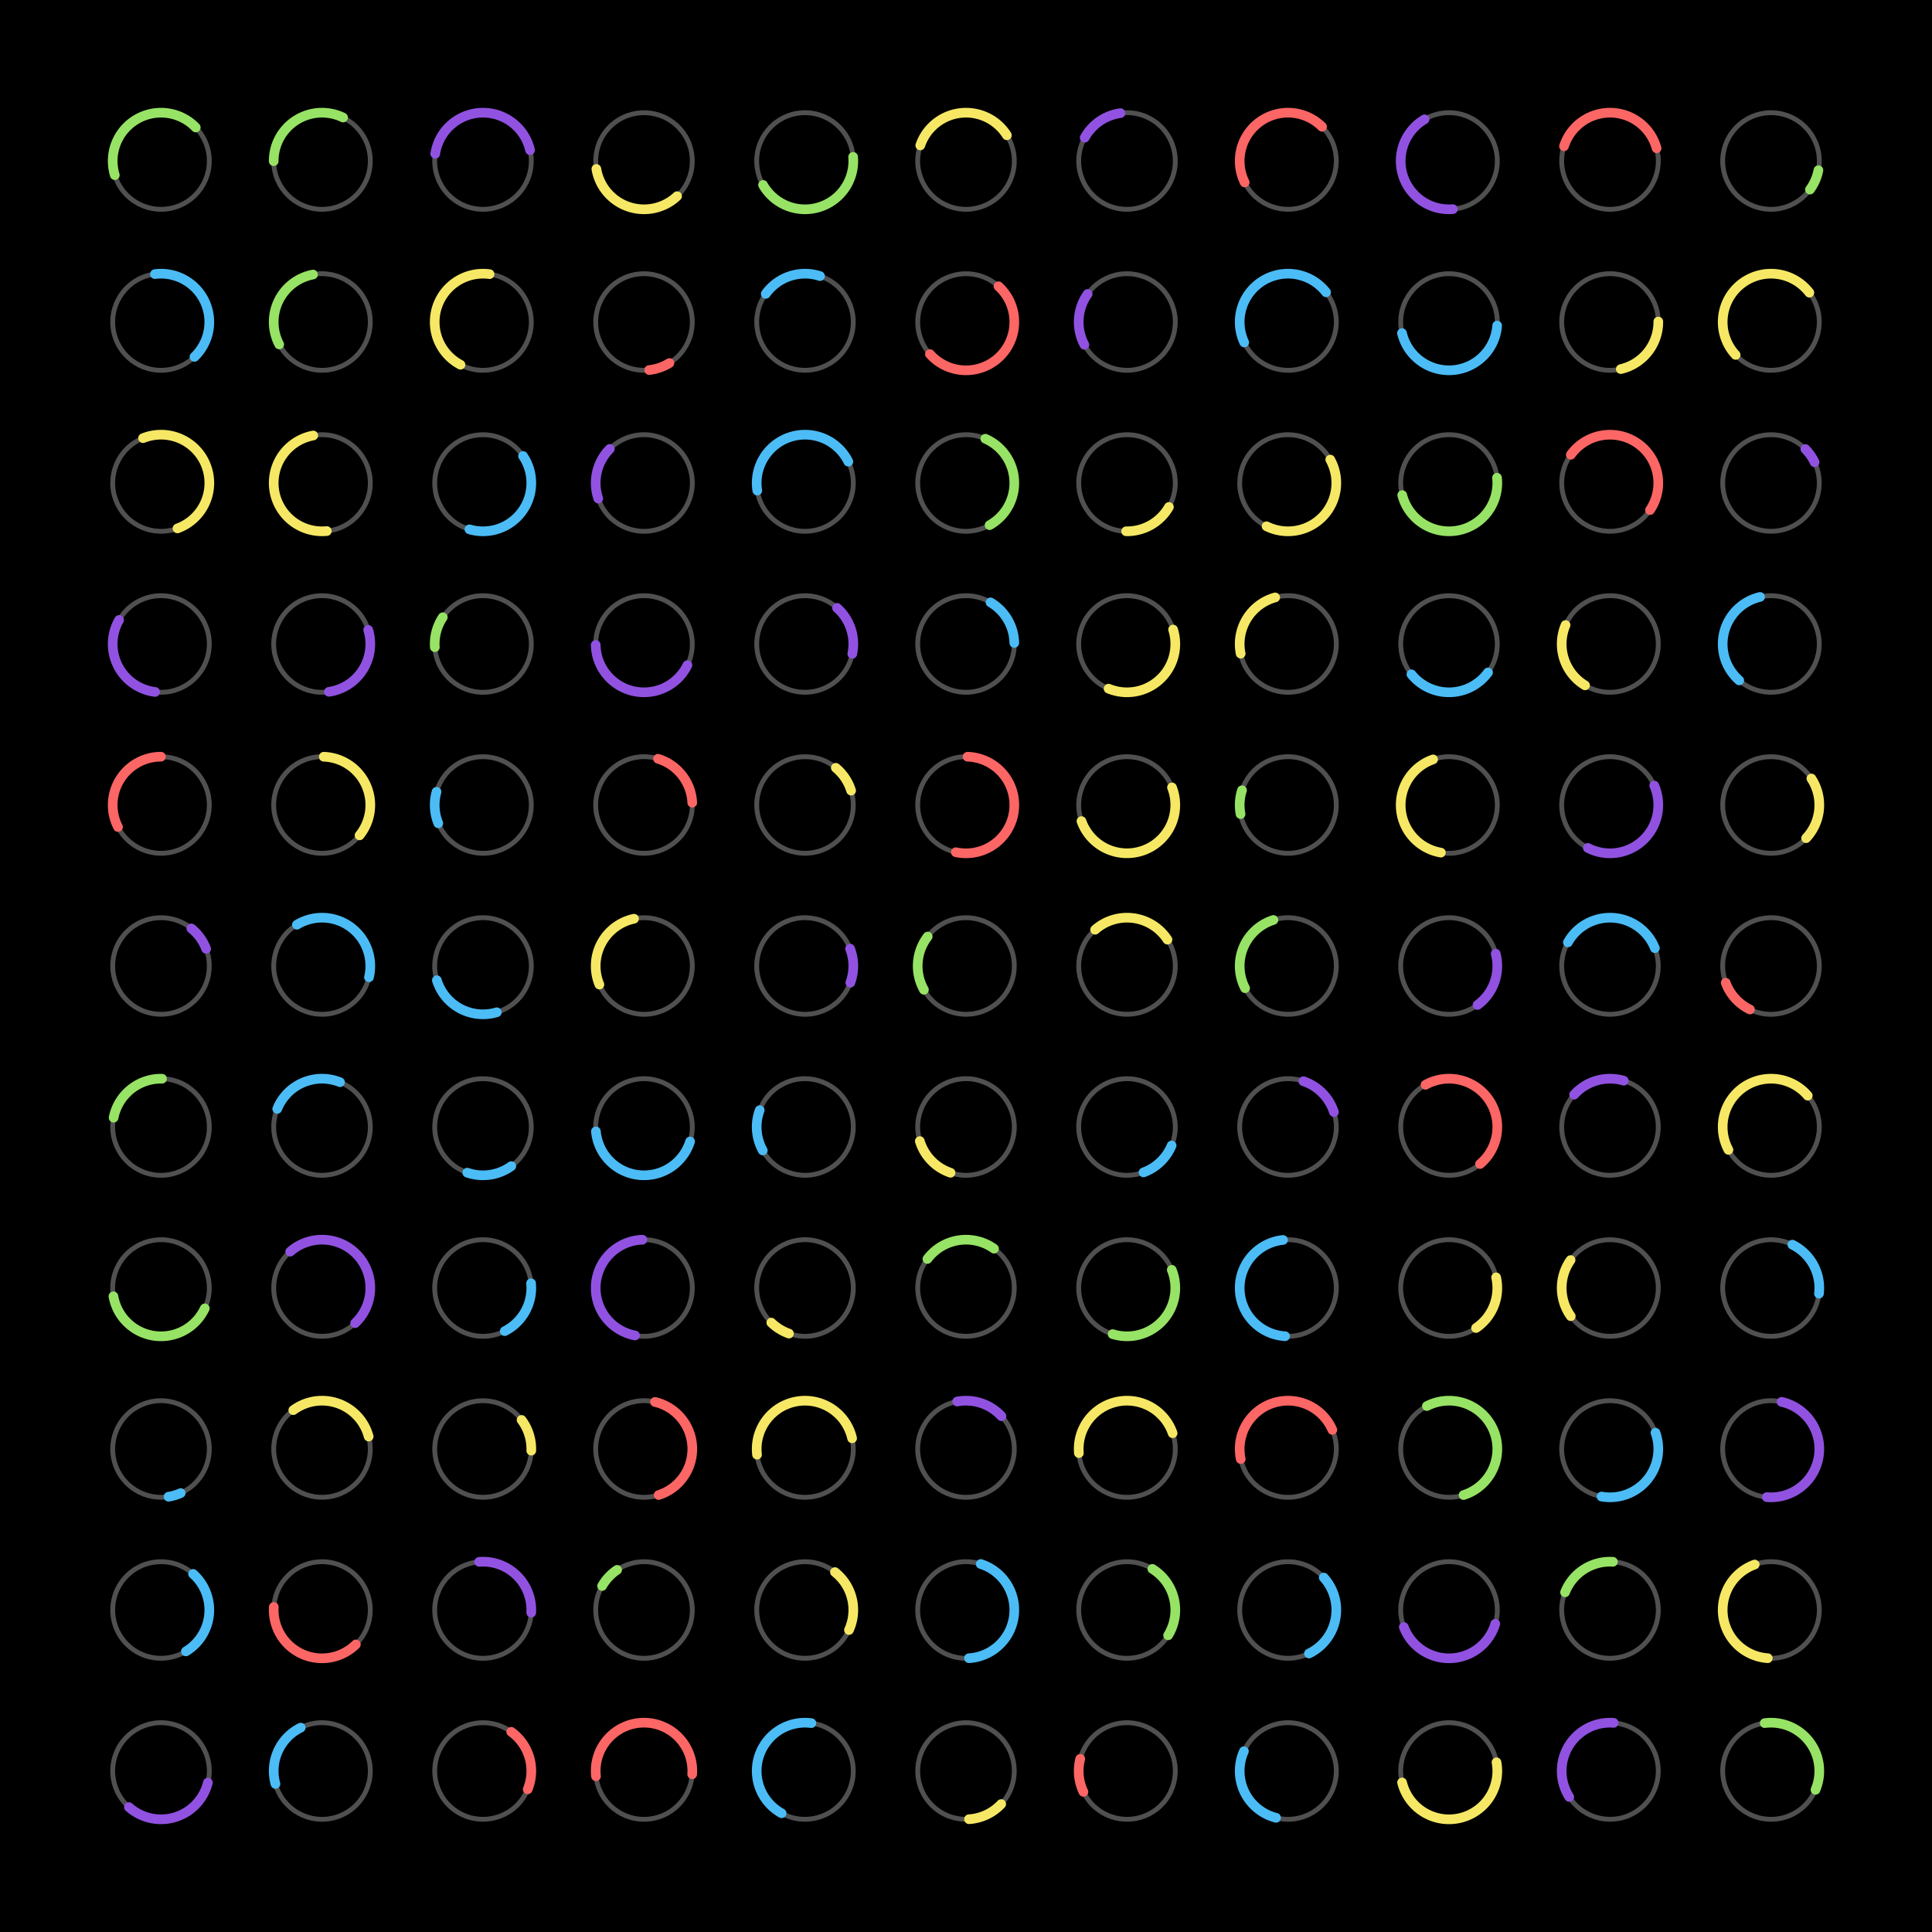 <?xml version="1.0"?>
<!DOCTYPE svg PUBLIC '-//W3C//DTD SVG 1.0//EN'
          'http://www.w3.org/TR/2001/REC-SVG-20010904/DTD/svg10.dtd'>
<svg xmlns:xlink="http://www.w3.org/1999/xlink" style="fill-opacity:1; color-rendering:auto; color-interpolation:auto; text-rendering:auto; stroke:black; stroke-linecap:square; stroke-miterlimit:10; shape-rendering:auto; stroke-opacity:1; fill:black; stroke-dasharray:none; font-weight:normal; stroke-width:1; font-family:'Dialog'; font-style:normal; stroke-linejoin:miter; font-size:12px; stroke-dashoffset:0; image-rendering:auto;" width="600" height="600" xmlns="http://www.w3.org/2000/svg"
><!--Generated by the Batik Graphics2D SVG Generator--><defs id="genericDefs"
  /><g
  ><g style="stroke-linecap:round;"
    ><rect x="0" width="600" height="600" y="0" style="stroke:none;"
    /></g
    ><g style="fill:rgb(80,80,80); stroke-width:1.5; stroke-linecap:round; stroke:rgb(80,80,80);" transform="translate(50,50) rotate(163.027)"
    ><circle r="15" style="fill:none;" cx="0" cy="0"
      /><path d="M15 0 A15 15 0 0 1 -13.364 6.811" style="fill:none; stroke-width:3; stroke:rgb(151,227,101);"
    /></g
    ><g style="fill:rgb(80,80,80); stroke-width:1.5; stroke-linecap:round; stroke:rgb(80,80,80);" transform="translate(50,100) rotate(262.827)"
    ><circle r="15" style="fill:none;" cx="0" cy="0"
      /><path d="M15 0 A15 15 0 0 1 -12.033 8.956" style="fill:none; stroke-width:3; stroke:rgb(75,188,246);"
    /></g
    ><g style="fill:rgb(80,80,80); stroke-width:1.5; stroke-linecap:round; stroke:rgb(80,80,80);" transform="translate(50,150) rotate(248.203)"
    ><circle r="15" style="fill:none;" cx="0" cy="0"
      /><path d="M15 0 A15 15 0 1 1 -14.992 -0.477" style="fill:none; stroke-width:3; stroke:rgb(246,232,101);"
    /></g
    ><g style="fill:rgb(80,80,80); stroke-width:1.5; stroke-linecap:round; stroke:rgb(80,80,80);" transform="translate(50,200) rotate(97.01)"
    ><circle r="15" style="fill:none;" cx="0" cy="0"
      /><path d="M15 0 A15 15 0 0 1 -5.814 13.828" style="fill:none; stroke-width:3; stroke:rgb(145,82,225);"
    /></g
    ><g style="fill:rgb(80,80,80); stroke-width:1.5; stroke-linecap:round; stroke:rgb(80,80,80);" transform="translate(50,250) rotate(152.952)"
    ><circle r="15" style="fill:none;" cx="0" cy="0"
      /><path d="M15 0 A15 15 0 0 1 -6.802 13.369" style="fill:none; stroke-width:3; stroke:rgb(252,102,101);"
    /></g
    ><g style="fill:rgb(80,80,80); stroke-width:1.5; stroke-linecap:round; stroke:rgb(80,80,80);" transform="translate(50,300) rotate(308.962)"
    ><circle r="15" style="fill:none;" cx="0" cy="0"
      /><path d="M15 0 A15 15 0 0 1 12.964 7.545" style="fill:none; stroke-width:3; stroke:rgb(145,82,225);"
    /></g
    ><g style="fill:rgb(80,80,80); stroke-width:1.5; stroke-linecap:round; stroke:rgb(80,80,80);" transform="translate(50,350) rotate(191.145)"
    ><circle r="15" style="fill:none;" cx="0" cy="0"
      /><path d="M15 0 A15 15 0 0 1 2.588 14.775" style="fill:none; stroke-width:3; stroke:rgb(151,227,101);"
    /></g
    ><g style="fill:rgb(80,80,80); stroke-width:1.5; stroke-linecap:round; stroke:rgb(80,80,80);" transform="translate(50,400) rotate(24.974)"
    ><circle r="15" style="fill:none;" cx="0" cy="0"
      /><path d="M15 0 A15 15 0 0 1 -12.3 8.585" style="fill:none; stroke-width:3; stroke:rgb(151,227,101);"
    /></g
    ><g style="fill:rgb(80,80,80); stroke-width:1.5; stroke-linecap:round; stroke:rgb(80,80,80);" transform="translate(50,450) rotate(65.934)"
    ><circle r="15" style="fill:none;" cx="0" cy="0"
      /><path d="M15 0 A15 15 0 0 1 14.482 3.907" style="fill:none; stroke-width:3; stroke:rgb(75,188,246);"
    /></g
    ><g style="fill:rgb(80,80,80); stroke-width:1.5; stroke-linecap:round; stroke:rgb(80,80,80);" transform="translate(50,500) rotate(311.63)"
    ><circle r="15" style="fill:none;" cx="0" cy="0"
      /><path d="M15 0 A15 15 0 0 1 -4.468 14.319" style="fill:none; stroke-width:3; stroke:rgb(75,188,246);"
    /></g
    ><g style="fill:rgb(80,80,80); stroke-width:1.5; stroke-linecap:round; stroke:rgb(80,80,80);" transform="translate(50,550) rotate(13.953)"
    ><circle r="15" style="fill:none;" cx="0" cy="0"
      /><path d="M15 0 A15 15 0 0 1 -6.959 13.288" style="fill:none; stroke-width:3; stroke:rgb(145,82,225);"
    /></g
    ><g style="fill:rgb(80,80,80); stroke-width:1.5; stroke-linecap:round; stroke:rgb(80,80,80);" transform="translate(100,50) rotate(179.81)"
    ><circle r="15" style="fill:none;" cx="0" cy="0"
      /><path d="M15 0 A15 15 0 0 1 -6.593 13.473" style="fill:none; stroke-width:3; stroke:rgb(151,227,101);"
    /></g
    ><g style="fill:rgb(80,80,80); stroke-width:1.5; stroke-linecap:round; stroke:rgb(80,80,80);" transform="translate(100,100) rotate(152.355)"
    ><circle r="15" style="fill:none;" cx="0" cy="0"
      /><path d="M15 0 A15 15 0 0 1 -4.36 14.352" style="fill:none; stroke-width:3; stroke:rgb(151,227,101);"
    /></g
    ><g style="fill:rgb(80,80,80); stroke-width:1.5; stroke-linecap:round; stroke:rgb(80,80,80);" transform="translate(100,150) rotate(84.304)"
    ><circle r="15" style="fill:none;" cx="0" cy="0"
      /><path d="M15 0 A15 15 0 0 1 -14.948 1.246" style="fill:none; stroke-width:3; stroke:rgb(246,232,101);"
    /></g
    ><g style="fill:rgb(80,80,80); stroke-width:1.5; stroke-linecap:round; stroke:rgb(80,80,80);" transform="translate(100,200) rotate(343.055)"
    ><circle r="15" style="fill:none;" cx="0" cy="0"
      /><path d="M15 0 A15 15 0 0 1 -2.262 14.829" style="fill:none; stroke-width:3; stroke:rgb(145,82,225);"
    /></g
    ><g style="fill:rgb(80,80,80); stroke-width:1.5; stroke-linecap:round; stroke:rgb(80,80,80);" transform="translate(100,250) rotate(272.124)"
    ><circle r="15" style="fill:none;" cx="0" cy="0"
      /><path d="M15 0 A15 15 0 0 1 -8.991 12.007" style="fill:none; stroke-width:3; stroke:rgb(246,232,101);"
    /></g
    ><g style="fill:rgb(80,80,80); stroke-width:1.5; stroke-linecap:round; stroke:rgb(80,80,80);" transform="translate(100,300) rotate(238.74)"
    ><circle r="15" style="fill:none;" cx="0" cy="0"
      /><path d="M15 0 A15 15 0 0 1 -10.557 10.656" style="fill:none; stroke-width:3; stroke:rgb(75,188,246);"
    /></g
    ><g style="fill:rgb(80,80,80); stroke-width:1.5; stroke-linecap:round; stroke:rgb(80,80,80);" transform="translate(100,350) rotate(202.068)"
    ><circle r="15" style="fill:none;" cx="0" cy="0"
      /><path d="M15 0 A15 15 0 0 1 0.057 15" style="fill:none; stroke-width:3; stroke:rgb(75,188,246);"
    /></g
    ><g style="fill:rgb(80,80,80); stroke-width:1.5; stroke-linecap:round; stroke:rgb(80,80,80);" transform="translate(100,400) rotate(228.854)"
    ><circle r="15" style="fill:none;" cx="0" cy="0"
      /><path d="M15 0 A15 15 0 0 1 -14.989 0.578" style="fill:none; stroke-width:3; stroke:rgb(145,82,225);"
    /></g
    ><g style="fill:rgb(80,80,80); stroke-width:1.5; stroke-linecap:round; stroke:rgb(80,80,80);" transform="translate(100,450) rotate(233.552)"
    ><circle r="15" style="fill:none;" cx="0" cy="0"
      /><path d="M15 0 A15 15 0 0 1 -5.5 13.955" style="fill:none; stroke-width:3; stroke:rgb(246,232,101);"
    /></g
    ><g style="fill:rgb(80,80,80); stroke-width:1.5; stroke-linecap:round; stroke:rgb(80,80,80);" transform="translate(100,500) rotate(45.502)"
    ><circle r="15" style="fill:none;" cx="0" cy="0"
      /><path d="M15 0 A15 15 0 0 1 -11.16 10.023" style="fill:none; stroke-width:3; stroke:rgb(252,102,101);"
    /></g
    ><g style="fill:rgb(80,80,80); stroke-width:1.5; stroke-linecap:round; stroke:rgb(80,80,80);" transform="translate(100,550) rotate(164.484)"
    ><circle r="15" style="fill:none;" cx="0" cy="0"
      /><path d="M15 0 A15 15 0 0 1 2.763 14.743" style="fill:none; stroke-width:3; stroke:rgb(75,188,246);"
    /></g
    ><g style="fill:rgb(80,80,80); stroke-width:1.5; stroke-linecap:round; stroke:rgb(80,80,80);" transform="translate(150,50) rotate(188.606)"
    ><circle r="15" style="fill:none;" cx="0" cy="0"
      /><path d="M15 0 A15 15 0 0 1 -13.941 5.536" style="fill:none; stroke-width:3; stroke:rgb(145,82,225);"
    /></g
    ><g style="fill:rgb(80,80,80); stroke-width:1.5; stroke-linecap:round; stroke:rgb(80,80,80);" transform="translate(150,100) rotate(117.78)"
    ><circle r="15" style="fill:none;" cx="0" cy="0"
      /><path d="M15 0 A15 15 0 0 1 -14.098 5.123" style="fill:none; stroke-width:3; stroke:rgb(246,232,101);"
    /></g
    ><g style="fill:rgb(80,80,80); stroke-width:1.5; stroke-linecap:round; stroke:rgb(80,80,80);" transform="translate(150,150) rotate(326.018)"
    ><circle r="15" style="fill:none;" cx="0" cy="0"
      /><path d="M15 0 A15 15 0 0 1 -11.539 9.584" style="fill:none; stroke-width:3; stroke:rgb(75,188,246);"
    /></g
    ><g style="fill:rgb(80,80,80); stroke-width:1.5; stroke-linecap:round; stroke:rgb(80,80,80);" transform="translate(150,200) rotate(176.221)"
    ><circle r="15" style="fill:none;" cx="0" cy="0"
      /><path d="M15 0 A15 15 0 0 1 11.917 9.109" style="fill:none; stroke-width:3; stroke:rgb(151,227,101);"
    /></g
    ><g style="fill:rgb(80,80,80); stroke-width:1.5; stroke-linecap:round; stroke:rgb(80,80,80);" transform="translate(150,250) rotate(157.736)"
    ><circle r="15" style="fill:none;" cx="0" cy="0"
      /><path d="M15 0 A15 15 0 0 1 11.805 9.254" style="fill:none; stroke-width:3; stroke:rgb(75,188,246);"
    /></g
    ><g style="fill:rgb(80,80,80); stroke-width:1.5; stroke-linecap:round; stroke:rgb(80,80,80);" transform="translate(150,300) rotate(73.403)"
    ><circle r="15" style="fill:none;" cx="0" cy="0"
      /><path d="M15 0 A15 15 0 0 1 0.146 14.999" style="fill:none; stroke-width:3; stroke:rgb(75,188,246);"
    /></g
    ><g style="fill:rgb(80,80,80); stroke-width:1.5; stroke-linecap:round; stroke:rgb(80,80,80);" transform="translate(150,350) rotate(54.132)"
    ><circle r="15" style="fill:none;" cx="0" cy="0"
      /><path d="M15 0 A15 15 0 0 1 8.626 12.272" style="fill:none; stroke-width:3; stroke:rgb(75,188,246);"
    /></g
    ><g style="fill:rgb(80,80,80); stroke-width:1.5; stroke-linecap:round; stroke:rgb(80,80,80);" transform="translate(150,400) rotate(354.403)"
    ><circle r="15" style="fill:none;" cx="0" cy="0"
      /><path d="M15 0 A15 15 0 0 1 5.42 13.987" style="fill:none; stroke-width:3; stroke:rgb(75,188,246);"
    /></g
    ><g style="fill:rgb(80,80,80); stroke-width:1.5; stroke-linecap:round; stroke:rgb(80,80,80);" transform="translate(150,450) rotate(323.024)"
    ><circle r="15" style="fill:none;" cx="0" cy="0"
      /><path d="M15 0 A15 15 0 0 1 11.674 9.419" style="fill:none; stroke-width:3; stroke:rgb(246,232,101);"
    /></g
    ><g style="fill:rgb(80,80,80); stroke-width:1.5; stroke-linecap:round; stroke:rgb(80,80,80);" transform="translate(150,500) rotate(265.49)"
    ><circle r="15" style="fill:none;" cx="0" cy="0"
      /><path d="M15 0 A15 15 0 0 1 -1.991 14.867" style="fill:none; stroke-width:3; stroke:rgb(145,82,225);"
    /></g
    ><g style="fill:rgb(80,80,80); stroke-width:1.5; stroke-linecap:round; stroke:rgb(80,80,80);" transform="translate(150,550) rotate(305.788)"
    ><circle r="15" style="fill:none;" cx="0" cy="0"
      /><path d="M15 0 A15 15 0 0 1 3.508 14.584" style="fill:none; stroke-width:3; stroke:rgb(252,102,101);"
    /></g
    ><g style="fill:rgb(80,80,80); stroke-width:1.5; stroke-linecap:round; stroke:rgb(80,80,80);" transform="translate(200,50) rotate(46.747)"
    ><circle r="15" style="fill:none;" cx="0" cy="0"
      /><path d="M15 0 A15 15 0 0 1 -8.337 12.47" style="fill:none; stroke-width:3; stroke:rgb(246,232,101);"
    /></g
    ><g style="fill:rgb(80,80,80); stroke-width:1.5; stroke-linecap:round; stroke:rgb(80,80,80);" transform="translate(200,100) rotate(58.251)"
    ><circle r="15" style="fill:none;" cx="0" cy="0"
      /><path d="M15 0 A15 15 0 0 1 13.53 6.476" style="fill:none; stroke-width:3; stroke:rgb(252,102,101);"
    /></g
    ><g style="fill:rgb(80,80,80); stroke-width:1.5; stroke-linecap:round; stroke:rgb(80,80,80);" transform="translate(200,150) rotate(161.245)"
    ><circle r="15" style="fill:none;" cx="0" cy="0"
      /><path d="M15 0 A15 15 0 0 1 6.653 13.444" style="fill:none; stroke-width:3; stroke:rgb(145,82,225);"
    /></g
    ><g style="fill:rgb(80,80,80); stroke-width:1.5; stroke-linecap:round; stroke:rgb(80,80,80);" transform="translate(200,200) rotate(25.998)"
    ><circle r="15" style="fill:none;" cx="0" cy="0"
      /><path d="M15 0 A15 15 0 0 1 -13.345 6.849" style="fill:none; stroke-width:3; stroke:rgb(145,82,225);"
    /></g
    ><g style="fill:rgb(80,80,80); stroke-width:1.5; stroke-linecap:round; stroke:rgb(80,80,80);" transform="translate(200,250) rotate(286.905)"
    ><circle r="15" style="fill:none;" cx="0" cy="0"
      /><path d="M15 0 A15 15 0 0 1 5.059 14.121" style="fill:none; stroke-width:3; stroke:rgb(252,102,101);"
    /></g
    ><g style="fill:rgb(80,80,80); stroke-width:1.5; stroke-linecap:round; stroke:rgb(80,80,80);" transform="translate(200,300) rotate(157.428)"
    ><circle r="15" style="fill:none;" cx="0" cy="0"
      /><path d="M15 0 A15 15 0 0 1 -2.767 14.743" style="fill:none; stroke-width:3; stroke:rgb(246,232,101);"
    /></g
    ><g style="fill:rgb(80,80,80); stroke-width:1.5; stroke-linecap:round; stroke:rgb(80,80,80);" transform="translate(200,350) rotate(17.483)"
    ><circle r="15" style="fill:none;" cx="0" cy="0"
      /><path d="M15 0 A15 15 0 0 1 -13.837 5.79" style="fill:none; stroke-width:3; stroke:rgb(75,188,246);"
    /></g
    ><g style="fill:rgb(80,80,80); stroke-width:1.5; stroke-linecap:round; stroke:rgb(80,80,80);" transform="translate(200,400) rotate(100.732)"
    ><circle r="15" style="fill:none;" cx="0" cy="0"
      /><path d="M15 0 A15 15 0 0 1 -14.639 3.269" style="fill:none; stroke-width:3; stroke:rgb(145,82,225);"
    /></g
    ><g style="fill:rgb(80,80,80); stroke-width:1.5; stroke-linecap:round; stroke:rgb(80,80,80);" transform="translate(200,450) rotate(283.173)"
    ><circle r="15" style="fill:none;" cx="0" cy="0"
      /><path d="M15 0 A15 15 0 0 1 -12.878 7.691" style="fill:none; stroke-width:3; stroke:rgb(252,102,101);"
    /></g
    ><g style="fill:rgb(80,80,80); stroke-width:1.5; stroke-linecap:round; stroke:rgb(80,80,80);" transform="translate(200,500) rotate(209.827)"
    ><circle r="15" style="fill:none;" cx="0" cy="0"
      /><path d="M15 0 A15 15 0 0 1 13.443 6.655" style="fill:none; stroke-width:3; stroke:rgb(151,227,101);"
    /></g
    ><g style="fill:rgb(80,80,80); stroke-width:1.5; stroke-linecap:round; stroke:rgb(80,80,80);" transform="translate(200,550) rotate(173.793)"
    ><circle r="15" style="fill:none;" cx="0" cy="0"
      /><path d="M15 0 A15 15 0 1 1 -14.771 -2.608" style="fill:none; stroke-width:3; stroke:rgb(252,102,101);"
    /></g
    ><g style="fill:rgb(80,80,80); stroke-width:1.5; stroke-linecap:round; stroke:rgb(80,80,80);" transform="translate(250,50) rotate(355.136)"
    ><circle r="15" style="fill:none;" cx="0" cy="0"
      /><path d="M15 0 A15 15 0 0 1 -13.611 6.304" style="fill:none; stroke-width:3; stroke:rgb(151,227,101);"
    /></g
    ><g style="fill:rgb(80,80,80); stroke-width:1.5; stroke-linecap:round; stroke:rgb(80,80,80);" transform="translate(250,100) rotate(215.655)"
    ><circle r="15" style="fill:none;" cx="0" cy="0"
      /><path d="M15 0 A15 15 0 0 1 4.519 14.303" style="fill:none; stroke-width:3; stroke:rgb(75,188,246);"
    /></g
    ><g style="fill:rgb(80,80,80); stroke-width:1.5; stroke-linecap:round; stroke:rgb(80,80,80);" transform="translate(250,150) rotate(171.019)"
    ><circle r="15" style="fill:none;" cx="0" cy="0"
      /><path d="M15 0 A15 15 0 0 1 -14.325 4.45" style="fill:none; stroke-width:3; stroke:rgb(75,188,246);"
    /></g
    ><g style="fill:rgb(80,80,80); stroke-width:1.5; stroke-linecap:round; stroke:rgb(80,80,80);" transform="translate(250,200) rotate(311.59)"
    ><circle r="15" style="fill:none;" cx="0" cy="0"
      /><path d="M15 0 A15 15 0 0 1 7.47 13.008" style="fill:none; stroke-width:3; stroke:rgb(145,82,225);"
    /></g
    ><g style="fill:rgb(80,80,80); stroke-width:1.5; stroke-linecap:round; stroke:rgb(80,80,80);" transform="translate(250,250) rotate(309.651)"
    ><circle r="15" style="fill:none;" cx="0" cy="0"
      /><path d="M15 0 A15 15 0 0 1 12.581 8.168" style="fill:none; stroke-width:3; stroke:rgb(246,232,101);"
    /></g
    ><g style="fill:rgb(80,80,80); stroke-width:1.5; stroke-linecap:round; stroke:rgb(80,80,80);" transform="translate(250,300) rotate(338.976)"
    ><circle r="15" style="fill:none;" cx="0" cy="0"
      /><path d="M15 0 A15 15 0 0 1 11.283 9.884" style="fill:none; stroke-width:3; stroke:rgb(145,82,225);"
    /></g
    ><g style="fill:rgb(80,80,80); stroke-width:1.5; stroke-linecap:round; stroke:rgb(80,80,80);" transform="translate(250,350) rotate(150.967)"
    ><circle r="15" style="fill:none;" cx="0" cy="0"
      /><path d="M15 0 A15 15 0 0 1 9.765 11.386" style="fill:none; stroke-width:3; stroke:rgb(75,188,246);"
    /></g
    ><g style="fill:rgb(80,80,80); stroke-width:1.5; stroke-linecap:round; stroke:rgb(80,80,80);" transform="translate(250,400) rotate(109.385)"
    ><circle r="15" style="fill:none;" cx="0" cy="0"
      /><path d="M15 0 A15 15 0 0 1 13.612 6.303" style="fill:none; stroke-width:3; stroke:rgb(246,232,101);"
    /></g
    ><g style="fill:rgb(80,80,80); stroke-width:1.5; stroke-linecap:round; stroke:rgb(80,80,80);" transform="translate(250,450) rotate(173.288)"
    ><circle r="15" style="fill:none;" cx="0" cy="0"
      /><path d="M15 0 A15 15 0 0 1 -14.915 1.59" style="fill:none; stroke-width:3; stroke:rgb(246,232,101);"
    /></g
    ><g style="fill:rgb(80,80,80); stroke-width:1.5; stroke-linecap:round; stroke:rgb(80,80,80);" transform="translate(250,500) rotate(308.334)"
    ><circle r="15" style="fill:none;" cx="0" cy="0"
      /><path d="M15 0 A15 15 0 0 1 3.594 14.563" style="fill:none; stroke-width:3; stroke:rgb(246,232,101);"
    /></g
    ><g style="fill:rgb(80,80,80); stroke-width:1.5; stroke-linecap:round; stroke:rgb(80,80,80);" transform="translate(250,550) rotate(118.96)"
    ><circle r="15" style="fill:none;" cx="0" cy="0"
      /><path d="M15 0 A15 15 0 0 1 -13.966 5.472" style="fill:none; stroke-width:3; stroke:rgb(75,188,246);"
    /></g
    ><g style="fill:rgb(80,80,80); stroke-width:1.5; stroke-linecap:round; stroke:rgb(80,80,80);" transform="translate(300,50) rotate(198.858)"
    ><circle r="15" style="fill:none;" cx="0" cy="0"
      /><path d="M15 0 A15 15 0 0 1 -9.429 11.666" style="fill:none; stroke-width:3; stroke:rgb(246,232,101);"
    /></g
    ><g style="fill:rgb(80,80,80); stroke-width:1.5; stroke-linecap:round; stroke:rgb(80,80,80);" transform="translate(300,100) rotate(312.298)"
    ><circle r="15" style="fill:none;" cx="0" cy="0"
      /><path d="M15 0 A15 15 0 1 1 -14.917 -1.571" style="fill:none; stroke-width:3; stroke:rgb(252,102,101);"
    /></g
    ><g style="fill:rgb(80,80,80); stroke-width:1.5; stroke-linecap:round; stroke:rgb(80,80,80);" transform="translate(300,150) rotate(293.59)"
    ><circle r="15" style="fill:none;" cx="0" cy="0"
      /><path d="M15 0 A15 15 0 0 1 -9.064 11.951" style="fill:none; stroke-width:3; stroke:rgb(151,227,101);"
    /></g
    ><g style="fill:rgb(80,80,80); stroke-width:1.5; stroke-linecap:round; stroke:rgb(80,80,80);" transform="translate(300,200) rotate(300.491)"
    ><circle r="15" style="fill:none;" cx="0" cy="0"
      /><path d="M15 0 A15 15 0 0 1 7.908 12.746" style="fill:none; stroke-width:3; stroke:rgb(75,188,246);"
    /></g
    ><g style="fill:rgb(80,80,80); stroke-width:1.5; stroke-linecap:round; stroke:rgb(80,80,80);" transform="translate(300,250) rotate(271.863)"
    ><circle r="15" style="fill:none;" cx="0" cy="0"
      /><path d="M15 0 A15 15 0 1 1 -14.758 -2.681" style="fill:none; stroke-width:3; stroke:rgb(252,102,101);"
    /></g
    ><g style="fill:rgb(80,80,80); stroke-width:1.5; stroke-linecap:round; stroke:rgb(80,80,80);" transform="translate(300,300) rotate(150.555)"
    ><circle r="15" style="fill:none;" cx="0" cy="0"
      /><path d="M15 0 A15 15 0 0 1 5.865 13.806" style="fill:none; stroke-width:3; stroke:rgb(151,227,101);"
    /></g
    ><g style="fill:rgb(80,80,80); stroke-width:1.5; stroke-linecap:round; stroke:rgb(80,80,80);" transform="translate(300,350) rotate(108.692)"
    ><circle r="15" style="fill:none;" cx="0" cy="0"
      /><path d="M15 0 A15 15 0 0 1 8.749 12.184" style="fill:none; stroke-width:3; stroke:rgb(246,232,101);"
    /></g
    ><g style="fill:rgb(80,80,80); stroke-width:1.5; stroke-linecap:round; stroke:rgb(80,80,80);" transform="translate(300,400) rotate(216.988)"
    ><circle r="15" style="fill:none;" cx="0" cy="0"
      /><path d="M15 0 A15 15 0 0 1 0.402 14.995" style="fill:none; stroke-width:3; stroke:rgb(151,227,101);"
    /></g
    ><g style="fill:rgb(80,80,80); stroke-width:1.5; stroke-linecap:round; stroke:rgb(80,80,80);" transform="translate(300,450) rotate(259.507)"
    ><circle r="15" style="fill:none;" cx="0" cy="0"
      /><path d="M15 0 A15 15 0 0 1 8.012 12.681" style="fill:none; stroke-width:3; stroke:rgb(145,82,225);"
    /></g
    ><g style="fill:rgb(80,80,80); stroke-width:1.5; stroke-linecap:round; stroke:rgb(80,80,80);" transform="translate(300,500) rotate(287.782)"
    ><circle r="15" style="fill:none;" cx="0" cy="0"
      /><path d="M15 0 A15 15 0 0 1 -13.969 5.464" style="fill:none; stroke-width:3; stroke:rgb(75,188,246);"
    /></g
    ><g style="fill:rgb(80,80,80); stroke-width:1.5; stroke-linecap:round; stroke:rgb(80,80,80);" transform="translate(300,550) rotate(43.237)"
    ><circle r="15" style="fill:none;" cx="0" cy="0"
      /><path d="M15 0 A15 15 0 0 1 10.94 10.262" style="fill:none; stroke-width:3; stroke:rgb(246,232,101);"
    /></g
    ><g style="fill:rgb(80,80,80); stroke-width:1.5; stroke-linecap:round; stroke:rgb(80,80,80);" transform="translate(350,50) rotate(208.892)"
    ><circle r="15" style="fill:none;" cx="0" cy="0"
      /><path d="M15 0 A15 15 0 0 1 8.954 12.035" style="fill:none; stroke-width:3; stroke:rgb(145,82,225);"
    /></g
    ><g style="fill:rgb(80,80,80); stroke-width:1.5; stroke-linecap:round; stroke:rgb(80,80,80);" transform="translate(350,100) rotate(151.885)"
    ><circle r="15" style="fill:none;" cx="0" cy="0"
      /><path d="M15 0 A15 15 0 0 1 6.678 13.431" style="fill:none; stroke-width:3; stroke:rgb(145,82,225);"
    /></g
    ><g style="fill:rgb(80,80,80); stroke-width:1.5; stroke-linecap:round; stroke:rgb(80,80,80);" transform="translate(350,150) rotate(29.791)"
    ><circle r="15" style="fill:none;" cx="0" cy="0"
      /><path d="M15 0 A15 15 0 0 1 7.218 13.149" style="fill:none; stroke-width:3; stroke:rgb(246,232,101);"
    /></g
    ><g style="fill:rgb(80,80,80); stroke-width:1.5; stroke-linecap:round; stroke:rgb(80,80,80);" transform="translate(350,200) rotate(342.617)"
    ><circle r="15" style="fill:none;" cx="0" cy="0"
      /><path d="M15 0 A15 15 0 0 1 -9.599 11.527" style="fill:none; stroke-width:3; stroke:rgb(246,232,101);"
    /></g
    ><g style="fill:rgb(80,80,80); stroke-width:1.5; stroke-linecap:round; stroke:rgb(80,80,80);" transform="translate(350,250) rotate(338.688)"
    ><circle r="15" style="fill:none;" cx="0" cy="0"
      /><path d="M15 0 A15 15 0 1 1 -14.993 -0.472" style="fill:none; stroke-width:3; stroke:rgb(246,232,101);"
    /></g
    ><g style="fill:rgb(80,80,80); stroke-width:1.5; stroke-linecap:round; stroke:rgb(80,80,80);" transform="translate(350,300) rotate(228.692)"
    ><circle r="15" style="fill:none;" cx="0" cy="0"
      /><path d="M15 0 A15 15 0 0 1 -2.146 14.846" style="fill:none; stroke-width:3; stroke:rgb(246,232,101);"
    /></g
    ><g style="fill:rgb(80,80,80); stroke-width:1.5; stroke-linecap:round; stroke:rgb(80,80,80);" transform="translate(350,350) rotate(22.549)"
    ><circle r="15" style="fill:none;" cx="0" cy="0"
      /><path d="M15 0 A15 15 0 0 1 10.148 11.046" style="fill:none; stroke-width:3; stroke:rgb(75,188,246);"
    /></g
    ><g style="fill:rgb(80,80,80); stroke-width:1.5; stroke-linecap:round; stroke:rgb(80,80,80);" transform="translate(350,400) rotate(337.929)"
    ><circle r="15" style="fill:none;" cx="0" cy="0"
      /><path d="M15 0 A15 15 0 0 1 -9.512 11.598" style="fill:none; stroke-width:3; stroke:rgb(151,227,101);"
    /></g
    ><g style="fill:rgb(80,80,80); stroke-width:1.5; stroke-linecap:round; stroke:rgb(80,80,80);" transform="translate(350,450) rotate(175.185)"
    ><circle r="15" style="fill:none;" cx="0" cy="0"
      /><path d="M15 0 A15 15 0 0 1 -14.536 3.701" style="fill:none; stroke-width:3; stroke:rgb(246,232,101);"
    /></g
    ><g style="fill:rgb(80,80,80); stroke-width:1.5; stroke-linecap:round; stroke:rgb(80,80,80);" transform="translate(350,500) rotate(301.669)"
    ><circle r="15" style="fill:none;" cx="0" cy="0"
      /><path d="M15 0 A15 15 0 0 1 0.02 15" style="fill:none; stroke-width:3; stroke:rgb(151,227,101);"
    /></g
    ><g style="fill:rgb(80,80,80); stroke-width:1.5; stroke-linecap:round; stroke:rgb(80,80,80);" transform="translate(350,550) rotate(154.436)"
    ><circle r="15" style="fill:none;" cx="0" cy="0"
      /><path d="M15 0 A15 15 0 0 1 11.467 9.67" style="fill:none; stroke-width:3; stroke:rgb(252,102,101);"
    /></g
    ><g style="fill:rgb(80,80,80); stroke-width:1.5; stroke-linecap:round; stroke:rgb(80,80,80);" transform="translate(400,50) rotate(153.719)"
    ><circle r="15" style="fill:none;" cx="0" cy="0"
      /><path d="M15 0 A15 15 0 0 1 -14.194 4.851" style="fill:none; stroke-width:3; stroke:rgb(252,102,101);"
    /></g
    ><g style="fill:rgb(80,80,80); stroke-width:1.5; stroke-linecap:round; stroke:rgb(80,80,80);" transform="translate(400,100) rotate(154.984)"
    ><circle r="15" style="fill:none;" cx="0" cy="0"
      /><path d="M15 0 A15 15 0 0 1 -14.617 3.369" style="fill:none; stroke-width:3; stroke:rgb(75,188,246);"
    /></g
    ><g style="fill:rgb(80,80,80); stroke-width:1.5; stroke-linecap:round; stroke:rgb(80,80,80);" transform="translate(400,150) rotate(331.051)"
    ><circle r="15" style="fill:none;" cx="0" cy="0"
      /><path d="M15 0 A15 15 0 0 1 -12.331 8.542" style="fill:none; stroke-width:3; stroke:rgb(246,232,101);"
    /></g
    ><g style="fill:rgb(80,80,80); stroke-width:1.5; stroke-linecap:round; stroke:rgb(80,80,80);" transform="translate(400,200) rotate(168.538)"
    ><circle r="15" style="fill:none;" cx="0" cy="0"
      /><path d="M15 0 A15 15 0 0 1 1.029 14.965" style="fill:none; stroke-width:3; stroke:rgb(246,232,101);"
    /></g
    ><g style="fill:rgb(80,80,80); stroke-width:1.5; stroke-linecap:round; stroke:rgb(80,80,80);" transform="translate(400,250) rotate(169.222)"
    ><circle r="15" style="fill:none;" cx="0" cy="0"
      /><path d="M15 0 A15 15 0 0 1 13.178 7.165" style="fill:none; stroke-width:3; stroke:rgb(151,227,101);"
    /></g
    ><g style="fill:rgb(80,80,80); stroke-width:1.5; stroke-linecap:round; stroke:rgb(80,80,80);" transform="translate(400,300) rotate(152.675)"
    ><circle r="15" style="fill:none;" cx="0" cy="0"
      /><path d="M15 0 A15 15 0 0 1 -2.533 14.785" style="fill:none; stroke-width:3; stroke:rgb(151,227,101);"
    /></g
    ><g style="fill:rgb(80,80,80); stroke-width:1.5; stroke-linecap:round; stroke:rgb(80,80,80);" transform="translate(400,350) rotate(288.572)"
    ><circle r="15" style="fill:none;" cx="0" cy="0"
      /><path d="M15 0 A15 15 0 0 1 8.947 12.039" style="fill:none; stroke-width:3; stroke:rgb(145,82,225);"
    /></g
    ><g style="fill:rgb(80,80,80); stroke-width:1.5; stroke-linecap:round; stroke:rgb(80,80,80);" transform="translate(400,400) rotate(93.449)"
    ><circle r="15" style="fill:none;" cx="0" cy="0"
      /><path d="M15 0 A15 15 0 0 1 -14.8 2.44" style="fill:none; stroke-width:3; stroke:rgb(75,188,246);"
    /></g
    ><g style="fill:rgb(80,80,80); stroke-width:1.5; stroke-linecap:round; stroke:rgb(80,80,80);" transform="translate(400,450) rotate(168.032)"
    ><circle r="15" style="fill:none;" cx="0" cy="0"
      /><path d="M15 0 A15 15 0 0 1 -14.705 2.96" style="fill:none; stroke-width:3; stroke:rgb(252,102,101);"
    /></g
    ><g style="fill:rgb(80,80,80); stroke-width:1.5; stroke-linecap:round; stroke:rgb(80,80,80);" transform="translate(400,500) rotate(317.794)"
    ><circle r="15" style="fill:none;" cx="0" cy="0"
      /><path d="M15 0 A15 15 0 0 1 -4.25 14.385" style="fill:none; stroke-width:3; stroke:rgb(75,188,246);"
    /></g
    ><g style="fill:rgb(80,80,80); stroke-width:1.5; stroke-linecap:round; stroke:rgb(80,80,80);" transform="translate(400,550) rotate(104.313)"
    ><circle r="15" style="fill:none;" cx="0" cy="0"
      /><path d="M15 0 A15 15 0 0 1 -2.561 14.78" style="fill:none; stroke-width:3; stroke:rgb(75,188,246);"
    /></g
    ><g style="fill:rgb(80,80,80); stroke-width:1.5; stroke-linecap:round; stroke:rgb(80,80,80);" transform="translate(450,50) rotate(85.397)"
    ><circle r="15" style="fill:none;" cx="0" cy="0"
      /><path d="M15 0 A15 15 0 0 1 -13.507 6.524" style="fill:none; stroke-width:3; stroke:rgb(145,82,225);"
    /></g
    ><g style="fill:rgb(80,80,80); stroke-width:1.5; stroke-linecap:round; stroke:rgb(80,80,80);" transform="translate(450,100) rotate(4.295)"
    ><circle r="15" style="fill:none;" cx="0" cy="0"
      /><path d="M15 0 A15 15 0 0 1 -14.297 4.537" style="fill:none; stroke-width:3; stroke:rgb(75,188,246);"
    /></g
    ><g style="fill:rgb(80,80,80); stroke-width:1.5; stroke-linecap:round; stroke:rgb(80,80,80);" transform="translate(450,150) rotate(353.787)"
    ><circle r="15" style="fill:none;" cx="0" cy="0"
      /><path d="M15 0 A15 15 0 0 1 -14.842 2.171" style="fill:none; stroke-width:3; stroke:rgb(151,227,101);"
    /></g
    ><g style="fill:rgb(80,80,80); stroke-width:1.5; stroke-linecap:round; stroke:rgb(80,80,80);" transform="translate(450,200) rotate(36.096)"
    ><circle r="15" style="fill:none;" cx="0" cy="0"
      /><path d="M15 0 A15 15 0 0 1 -3.882 14.489" style="fill:none; stroke-width:3; stroke:rgb(75,188,246);"
    /></g
    ><g style="fill:rgb(80,80,80); stroke-width:1.5; stroke-linecap:round; stroke:rgb(80,80,80);" transform="translate(450,250) rotate(99.682)"
    ><circle r="15" style="fill:none;" cx="0" cy="0"
      /><path d="M15 0 A15 15 0 0 1 -13.128 7.256" style="fill:none; stroke-width:3; stroke:rgb(246,232,101);"
    /></g
    ><g style="fill:rgb(80,80,80); stroke-width:1.5; stroke-linecap:round; stroke:rgb(80,80,80);" transform="translate(450,300) rotate(345.286)"
    ><circle r="15" style="fill:none;" cx="0" cy="0"
      /><path d="M15 0 A15 15 0 0 1 5.5 13.955" style="fill:none; stroke-width:3; stroke:rgb(145,82,225);"
    /></g
    ><g style="fill:rgb(80,80,80); stroke-width:1.5; stroke-linecap:round; stroke:rgb(80,80,80);" transform="translate(450,350) rotate(240.918)"
    ><circle r="15" style="fill:none;" cx="0" cy="0"
      /><path d="M15 0 A15 15 0 0 1 -14.728 2.843" style="fill:none; stroke-width:3; stroke:rgb(252,102,101);"
    /></g
    ><g style="fill:rgb(80,80,80); stroke-width:1.5; stroke-linecap:round; stroke:rgb(80,80,80);" transform="translate(450,400) rotate(347.294)"
    ><circle r="15" style="fill:none;" cx="0" cy="0"
      /><path d="M15 0 A15 15 0 0 1 5.465 13.969" style="fill:none; stroke-width:3; stroke:rgb(246,232,101);"
    /></g
    ><g style="fill:rgb(80,80,80); stroke-width:1.5; stroke-linecap:round; stroke:rgb(80,80,80);" transform="translate(450,450) rotate(242.76)"
    ><circle r="15" style="fill:none;" cx="0" cy="0"
      /><path d="M15 0 A15 15 0 1 1 -14.787 -2.518" style="fill:none; stroke-width:3; stroke:rgb(151,227,101);"
    /></g
    ><g style="fill:rgb(80,80,80); stroke-width:1.5; stroke-linecap:round; stroke:rgb(80,80,80);" transform="translate(450,500) rotate(16.625)"
    ><circle r="15" style="fill:none;" cx="0" cy="0"
      /><path d="M15 0 A15 15 0 0 1 -11.929 9.094" style="fill:none; stroke-width:3; stroke:rgb(145,82,225);"
    /></g
    ><g style="fill:rgb(80,80,80); stroke-width:1.5; stroke-linecap:round; stroke:rgb(80,80,80);" transform="translate(450,550) rotate(349.644)"
    ><circle r="15" style="fill:none;" cx="0" cy="0"
      /><path d="M15 0 A15 15 0 0 1 -14.974 0.888" style="fill:none; stroke-width:3; stroke:rgb(246,232,101);"
    /></g
    ><g style="fill:rgb(80,80,80); stroke-width:1.5; stroke-linecap:round; stroke:rgb(80,80,80);" transform="translate(500,50) rotate(197.801)"
    ><circle r="15" style="fill:none;" cx="0" cy="0"
      /><path d="M15 0 A15 15 0 0 1 -12.565 8.193" style="fill:none; stroke-width:3; stroke:rgb(252,102,101);"
    /></g
    ><g style="fill:rgb(80,80,80); stroke-width:1.5; stroke-linecap:round; stroke:rgb(80,80,80);" transform="translate(500,100) rotate(359.483)"
    ><circle r="15" style="fill:none;" cx="0" cy="0"
      /><path d="M15 0 A15 15 0 0 1 3.218 14.651" style="fill:none; stroke-width:3; stroke:rgb(246,232,101);"
    /></g
    ><g style="fill:rgb(80,80,80); stroke-width:1.5; stroke-linecap:round; stroke:rgb(80,80,80);" transform="translate(500,150) rotate(215.812)"
    ><circle r="15" style="fill:none;" cx="0" cy="0"
      /><path d="M15 0 A15 15 0 0 1 -14.993 0.45" style="fill:none; stroke-width:3; stroke:rgb(252,102,101);"
    /></g
    ><g style="fill:rgb(80,80,80); stroke-width:1.5; stroke-linecap:round; stroke:rgb(80,80,80);" transform="translate(500,200) rotate(121.126)"
    ><circle r="15" style="fill:none;" cx="0" cy="0"
      /><path d="M15 0 A15 15 0 0 1 2.099 14.852" style="fill:none; stroke-width:3; stroke:rgb(246,232,101);"
    /></g
    ><g style="fill:rgb(80,80,80); stroke-width:1.5; stroke-linecap:round; stroke:rgb(80,80,80);" transform="translate(500,250) rotate(336.37)"
    ><circle r="15" style="fill:none;" cx="0" cy="0"
      /><path d="M15 0 A15 15 0 0 1 -11.649 9.45" style="fill:none; stroke-width:3; stroke:rgb(145,82,225);"
    /></g
    ><g style="fill:rgb(80,80,80); stroke-width:1.5; stroke-linecap:round; stroke:rgb(80,80,80);" transform="translate(500,300) rotate(209.361)"
    ><circle r="15" style="fill:none;" cx="0" cy="0"
      /><path d="M15 0 A15 15 0 0 1 -9.43 11.665" style="fill:none; stroke-width:3; stroke:rgb(75,188,246);"
    /></g
    ><g style="fill:rgb(80,80,80); stroke-width:1.5; stroke-linecap:round; stroke:rgb(80,80,80);" transform="translate(500,350) rotate(222.04)"
    ><circle r="15" style="fill:none;" cx="0" cy="0"
      /><path d="M15 0 A15 15 0 0 1 6.465 13.535" style="fill:none; stroke-width:3; stroke:rgb(145,82,225);"
    /></g
    ><g style="fill:rgb(80,80,80); stroke-width:1.5; stroke-linecap:round; stroke:rgb(80,80,80);" transform="translate(500,400) rotate(144.329)"
    ><circle r="15" style="fill:none;" cx="0" cy="0"
      /><path d="M15 0 A15 15 0 0 1 4.886 14.182" style="fill:none; stroke-width:3; stroke:rgb(246,232,101);"
    /></g
    ><g style="fill:rgb(80,80,80); stroke-width:1.5; stroke-linecap:round; stroke:rgb(80,80,80);" transform="translate(500,450) rotate(340.294)"
    ><circle r="15" style="fill:none;" cx="0" cy="0"
      /><path d="M15 0 A15 15 0 0 1 -7.455 13.016" style="fill:none; stroke-width:3; stroke:rgb(75,188,246);"
    /></g
    ><g style="fill:rgb(80,80,80); stroke-width:1.5; stroke-linecap:round; stroke:rgb(80,80,80);" transform="translate(500,500) rotate(201.523)"
    ><circle r="15" style="fill:none;" cx="0" cy="0"
      /><path d="M15 0 A15 15 0 0 1 4.642 14.264" style="fill:none; stroke-width:3; stroke:rgb(151,227,101);"
    /></g
    ><g style="fill:rgb(80,80,80); stroke-width:1.5; stroke-linecap:round; stroke:rgb(80,80,80);" transform="translate(500,550) rotate(147.485)"
    ><circle r="15" style="fill:none;" cx="0" cy="0"
      /><path d="M15 0 A15 15 0 0 1 -8.996 12.003" style="fill:none; stroke-width:3; stroke:rgb(145,82,225);"
    /></g
    ><g style="fill:rgb(80,80,80); stroke-width:1.5; stroke-linecap:round; stroke:rgb(80,80,80);" transform="translate(550,50) rotate(11.025)"
    ><circle r="15" style="fill:none;" cx="0" cy="0"
      /><path d="M15 0 A15 15 0 0 1 13.569 6.394" style="fill:none; stroke-width:3; stroke:rgb(151,227,101);"
    /></g
    ><g style="fill:rgb(80,80,80); stroke-width:1.5; stroke-linecap:round; stroke:rgb(80,80,80);" transform="translate(550,100) rotate(137.085)"
    ><circle r="15" style="fill:none;" cx="0" cy="0"
      /><path d="M15 0 A15 15 0 1 1 -14.931 -1.435" style="fill:none; stroke-width:3; stroke:rgb(246,232,101);"
    /></g
    ><g style="fill:rgb(80,80,80); stroke-width:1.5; stroke-linecap:round; stroke:rgb(80,80,80);" transform="translate(550,150) rotate(315.352)"
    ><circle r="15" style="fill:none;" cx="0" cy="0"
      /><path d="M15 0 A15 15 0 0 1 14.168 4.927" style="fill:none; stroke-width:3; stroke:rgb(145,82,225);"
    /></g
    ><g style="fill:rgb(80,80,80); stroke-width:1.5; stroke-linecap:round; stroke:rgb(80,80,80);" transform="translate(550,200) rotate(131.114)"
    ><circle r="15" style="fill:none;" cx="0" cy="0"
      /><path d="M15 0 A15 15 0 0 1 -8.772 12.168" style="fill:none; stroke-width:3; stroke:rgb(75,188,246);"
    /></g
    ><g style="fill:rgb(80,80,80); stroke-width:1.5; stroke-linecap:round; stroke:rgb(80,80,80);" transform="translate(550,250) rotate(326.754)"
    ><circle r="15" style="fill:none;" cx="0" cy="0"
      /><path d="M15 0 A15 15 0 0 1 3.472 14.593" style="fill:none; stroke-width:3; stroke:rgb(246,232,101);"
    /></g
    ><g style="fill:rgb(80,80,80); stroke-width:1.5; stroke-linecap:round; stroke:rgb(80,80,80);" transform="translate(550,300) rotate(115.845)"
    ><circle r="15" style="fill:none;" cx="0" cy="0"
      /><path d="M15 0 A15 15 0 0 1 10.823 10.386" style="fill:none; stroke-width:3; stroke:rgb(252,102,101);"
    /></g
    ><g style="fill:rgb(80,80,80); stroke-width:1.5; stroke-linecap:round; stroke:rgb(80,80,80);" transform="translate(550,350) rotate(151.779)"
    ><circle r="15" style="fill:none;" cx="0" cy="0"
      /><path d="M15 0 A15 15 0 0 1 -14.659 3.179" style="fill:none; stroke-width:3; stroke:rgb(246,232,101);"
    /></g
    ><g style="fill:rgb(80,80,80); stroke-width:1.5; stroke-linecap:round; stroke:rgb(80,80,80);" transform="translate(550,400) rotate(296.208)"
    ><circle r="15" style="fill:none;" cx="0" cy="0"
      /><path d="M15 0 A15 15 0 0 1 5.017 14.136" style="fill:none; stroke-width:3; stroke:rgb(75,188,246);"
    /></g
    ><g style="fill:rgb(80,80,80); stroke-width:1.5; stroke-linecap:round; stroke:rgb(80,80,80);" transform="translate(550,450) rotate(282.689)"
    ><circle r="15" style="fill:none;" cx="0" cy="0"
      /><path d="M15 0 A15 15 0 0 1 -14.864 2.018" style="fill:none; stroke-width:3; stroke:rgb(145,82,225);"
    /></g
    ><g style="fill:rgb(80,80,80); stroke-width:1.5; stroke-linecap:round; stroke:rgb(80,80,80);" transform="translate(550,500) rotate(93.821)"
    ><circle r="15" style="fill:none;" cx="0" cy="0"
      /><path d="M15 0 A15 15 0 0 1 -13.751 5.992" style="fill:none; stroke-width:3; stroke:rgb(246,232,101);"
    /></g
    ><g style="fill:rgb(80,80,80); stroke-width:1.5; stroke-linecap:round; stroke:rgb(80,80,80);" transform="translate(550,550) rotate(262.527)"
    ><circle r="15" style="fill:none;" cx="0" cy="0"
      /><path d="M15 0 A15 15 0 0 1 -7.584 12.941" style="fill:none; stroke-width:3; stroke:rgb(151,227,101);"
    /></g
  ></g
></svg
>
